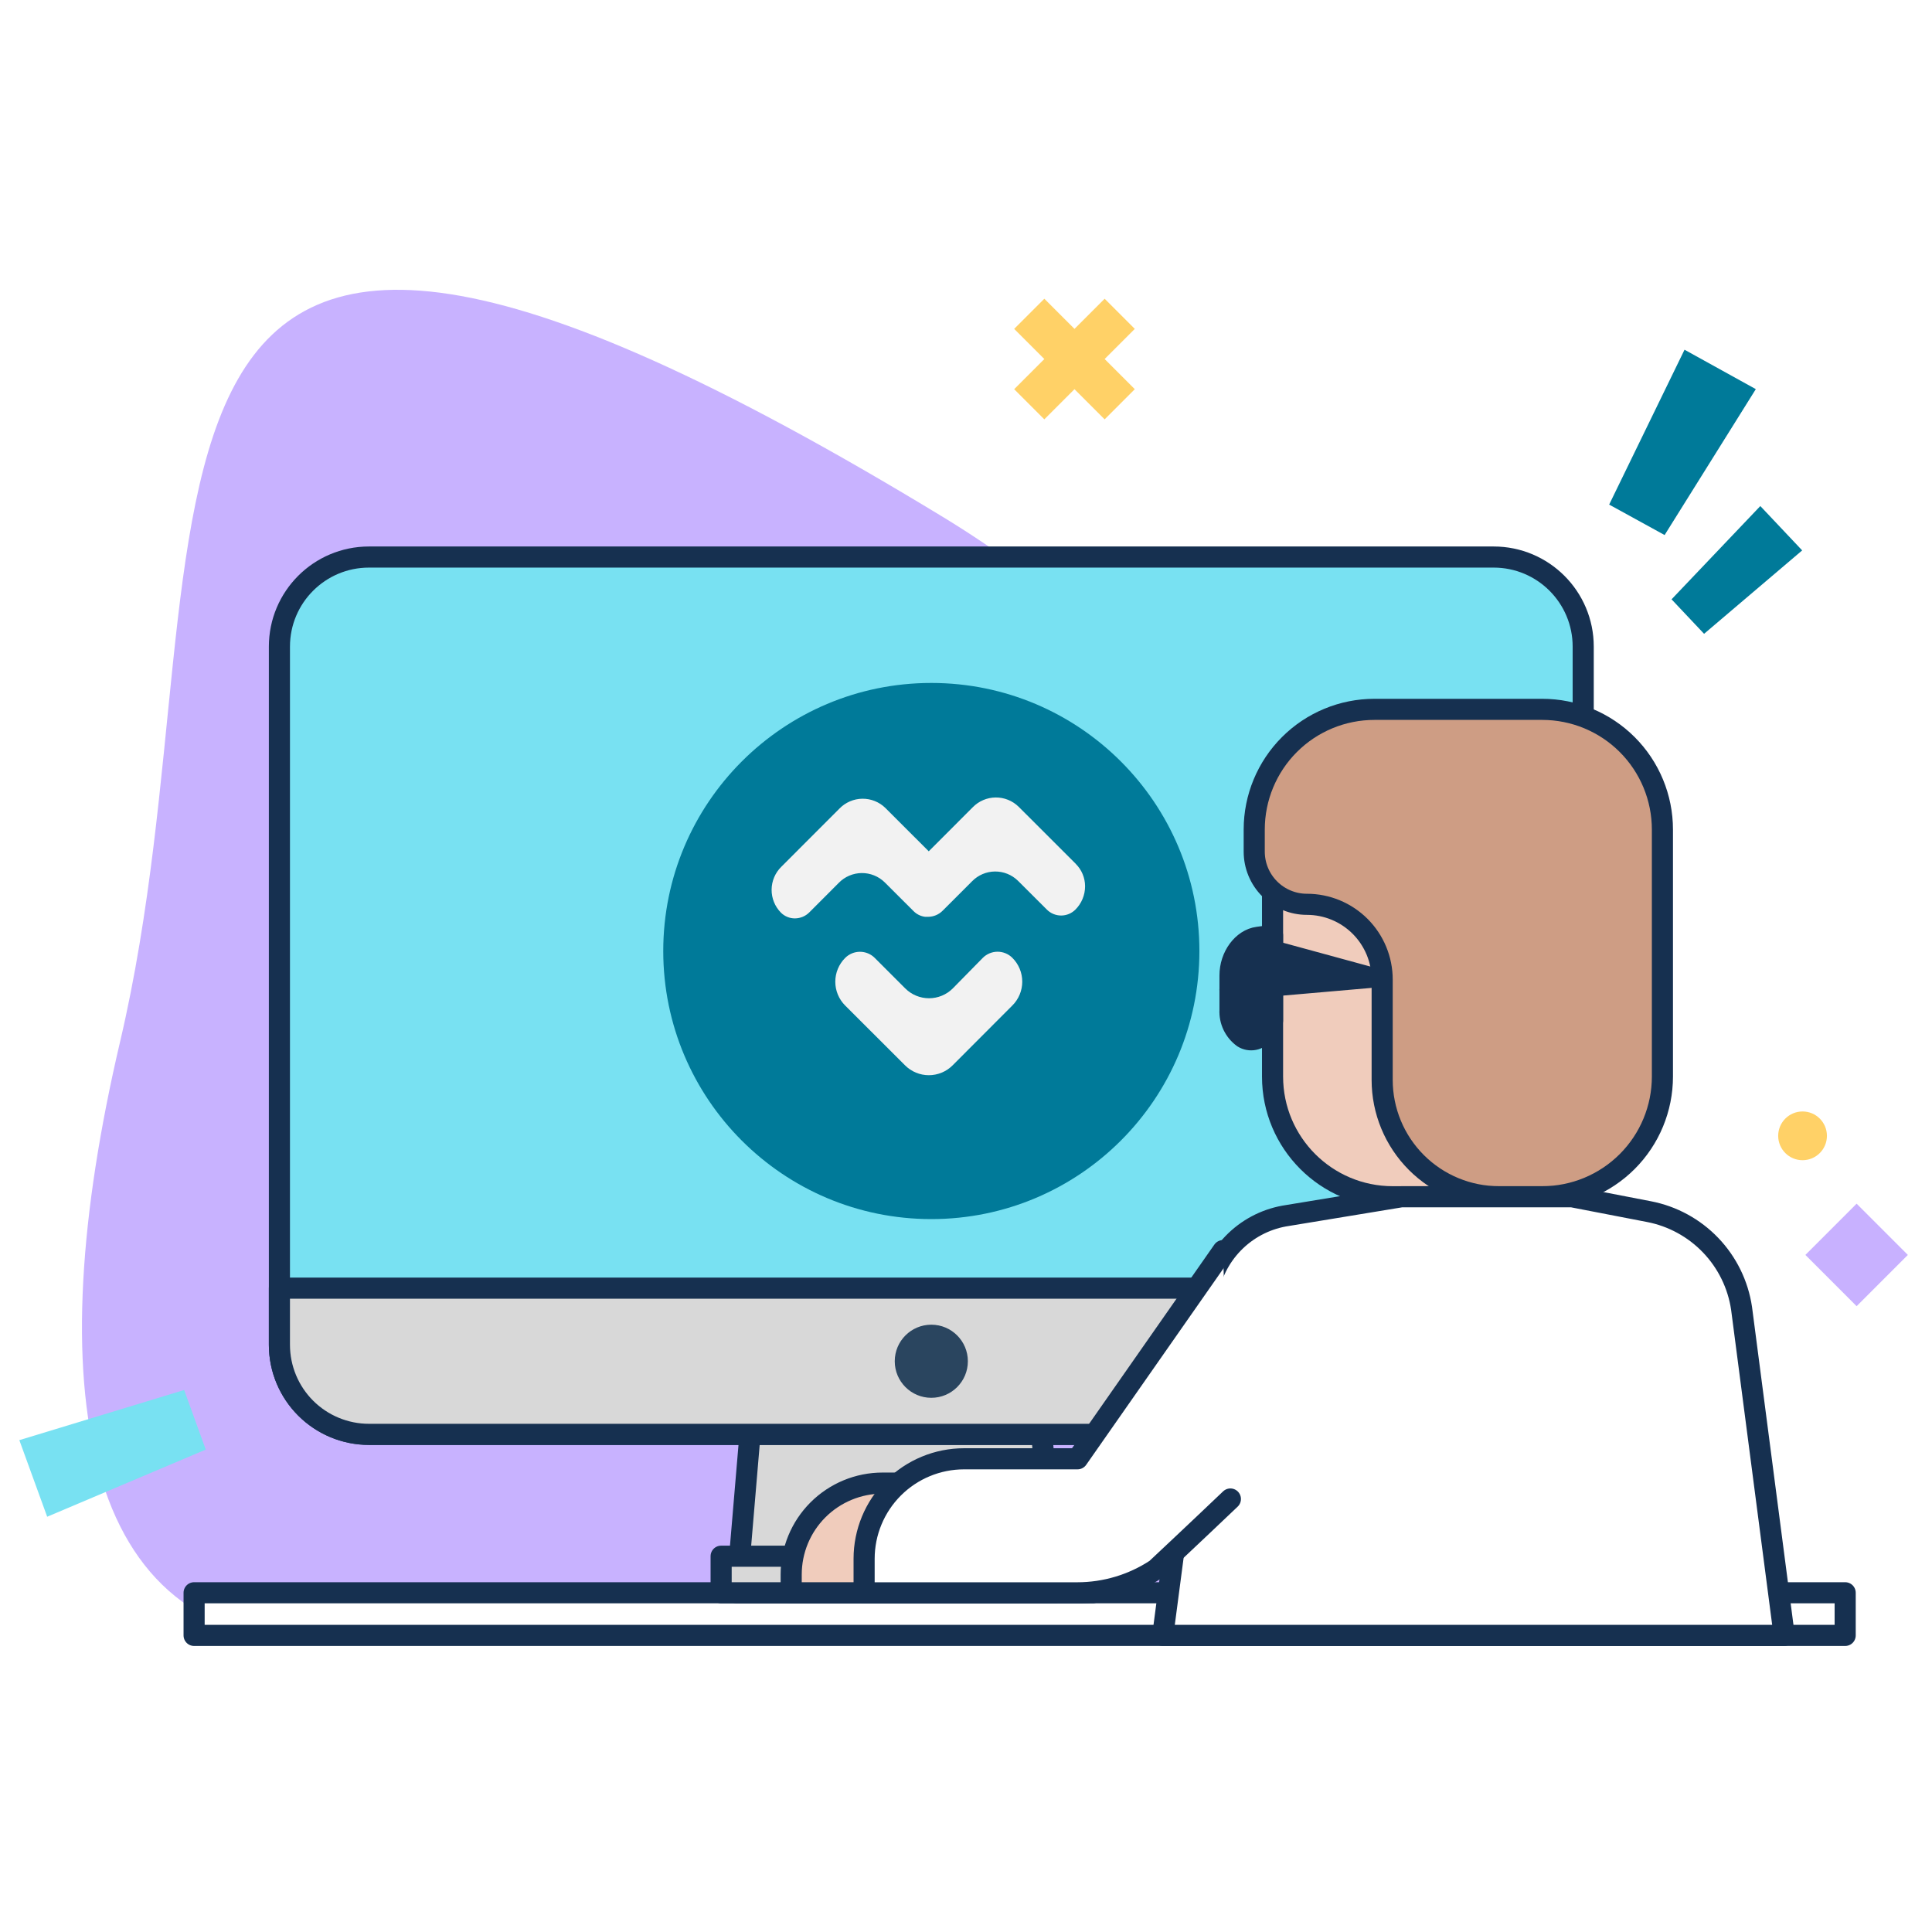<svg xmlns="http://www.w3.org/2000/svg" width="400" height="400" fill="none" viewBox="0 0 400 400"><path fill="#A682FF" fill-opacity=".615" d="M195.38 107.131C285.531 162.001 411.669 338.595 334.977 338.595C278.329 338.595 115.85 339.856 66.064 339.856C16.277 339.856 8.116 287.004 24.879 215.61C50.056 108.392 8.027 -6.873 195.38 107.131Z"/><path fill="#fff" stroke="#163050" stroke-linecap="round" stroke-linejoin="round" stroke-width="4.37" d="M382.023 329.765H40.188V338.595H382.023V329.765Z"/><path fill="#D8D8D8" stroke="#163050" stroke-linecap="round" stroke-linejoin="round" stroke-width="4.37" d="M218.464 329.765H152.506L155.382 295.708H215.588L218.464 329.765Z"/><path fill="#D8D8D8" stroke="#163050" stroke-linecap="round" stroke-linejoin="round" stroke-width="4.37" d="M226.248 322.197H149.303V329.765H226.248V322.197Z"/><path fill="#78E1F2" stroke="#163050" stroke-linecap="round" stroke-linejoin="round" stroke-width="4.37" d="M309.244 115.33H76.393C66.152 115.33 57.85 123.632 57.85 133.872V278.427C57.85 288.667 66.152 296.969 76.393 296.969H309.244C319.484 296.969 327.786 288.667 327.786 278.427V133.872C327.786 123.632 319.484 115.33 309.244 115.33Z"/><path fill="#D8D8D8" stroke="#163050" stroke-linecap="round" stroke-linejoin="round" stroke-width="4.37" d="M327.786 266.696V278.427C327.786 283.344 325.833 288.061 322.355 291.538C318.878 295.015 314.162 296.969 309.244 296.969H76.393C71.475 296.969 66.759 295.015 63.281 291.538C59.804 288.061 57.85 283.344 57.85 278.427V266.696H327.786Z"/><path fill="#F0CCBC" stroke="#163050" stroke-linecap="round" stroke-linejoin="round" stroke-width="4.37" d="M315.499 156.956H288.354C274.609 156.956 263.467 168.098 263.467 181.843V222.888C263.467 236.633 274.609 247.775 288.354 247.775H315.499C329.244 247.775 340.386 236.633 340.386 222.888V181.843C340.386 168.098 329.244 156.956 315.499 156.956Z"/><path fill="#CE9D84" stroke="#163050" stroke-linecap="round" stroke-linejoin="round" stroke-width="4.37" d="M344.186 171.752V222.888C344.186 229.489 341.564 235.819 336.897 240.486C332.23 245.153 325.9 247.775 319.299 247.775H310.356C303.94 247.775 297.786 245.226 293.249 240.689C288.712 236.152 286.163 229.998 286.163 223.582V202.807C286.163 198.676 284.522 194.713 281.6 191.792C278.679 188.87 274.716 187.229 270.585 187.229C269.152 187.229 267.733 186.947 266.409 186.398C265.086 185.85 263.883 185.046 262.87 184.033C261.856 183.02 261.053 181.817 260.504 180.493C259.956 179.17 259.674 177.751 259.674 176.318V171.752C259.674 165.151 262.296 158.821 266.963 154.154C271.63 149.487 277.96 146.865 284.561 146.865H319.299C325.9 146.865 332.23 149.487 336.897 154.154C341.564 158.821 344.186 165.151 344.186 171.752Z"/><path fill="#163050" stroke="#163050" stroke-linecap="round" stroke-linejoin="round" stroke-width="4.37" d="M263.465 193.649V211.309L261.56 213.983C261.102 214.624 260.416 215.068 259.643 215.222C258.87 215.377 258.067 215.231 257.397 214.815C256.501 214.169 255.781 213.309 255.303 212.313C254.824 211.317 254.603 210.217 254.66 209.114V201.949C254.66 198.001 257.259 194.469 260.462 194.053L263.465 193.649Z"/><path fill="#163050" stroke="#163050" stroke-linecap="round" stroke-linejoin="round" stroke-width="4.37" d="M261.564 196.336L283.663 202.365L254.651 204.888L255.269 200.612C255.356 199.896 255.594 199.207 255.969 198.591C256.344 197.975 256.847 197.447 257.444 197.041C258.04 196.636 258.716 196.363 259.427 196.242C260.138 196.12 260.866 196.152 261.564 196.336Z"/><path fill="#fff" stroke="#163050" stroke-linecap="round" stroke-linejoin="round" stroke-width="4.37" d="M265.852 251.774L290.147 247.775H325.465L341.397 250.853C346.271 251.792 350.733 254.221 354.167 257.804C357.602 261.388 359.839 265.949 360.57 270.859L369.399 338.595H240.738L250.009 268.122C250.618 264.086 252.472 260.341 255.313 257.41C258.153 254.479 261.838 252.509 265.852 251.774Z"/><path fill="#F0CCBC" stroke="#163050" stroke-linecap="round" stroke-linejoin="round" stroke-width="4.37" d="M182.727 307.06H210.478V329.765H163.807V325.981C163.807 320.963 165.8 316.15 169.348 312.602C172.897 309.054 177.709 307.06 182.727 307.06Z"/><path fill="#fff" d="M254.739 310.352C246.919 317.807 239.338 324.896 239.338 324.896C234.503 328.079 228.842 329.776 223.053 329.777H178.905V322.726C178.905 317.237 181.086 311.972 184.968 308.09C188.849 304.208 194.114 302.027 199.604 302.027H223.091L253.213 258.926"/><path stroke="#163050" stroke-linecap="round" stroke-linejoin="round" stroke-width="4.37" d="M254.739 310.352C246.919 317.807 239.338 324.896 239.338 324.896C234.503 328.079 228.842 329.776 223.053 329.777H178.905V322.726C178.905 317.237 181.086 311.972 184.968 308.09C188.849 304.208 194.114 302.027 199.604 302.027H223.091L253.213 258.926"/><path fill="#2A455F" d="M192.817 289.401C196.997 289.401 200.386 286.013 200.386 281.833C200.386 277.653 196.997 274.264 192.817 274.264C188.637 274.264 185.249 277.653 185.249 281.833C185.249 286.013 188.637 289.401 192.817 289.401Z"/><path fill="#FFD167" d="M228.705 61.848L234.949 68.091L228.705 74.335L234.949 80.579L228.705 86.823L222.461 80.579L216.217 86.823L209.974 80.579L216.217 74.335L209.974 68.091L216.217 61.848L222.461 68.091L228.705 61.848Z"/><path fill="#78E1F2" d="M38.125 287.786L42.603 300.122L9.769 314.023L4.004 298.167L38.125 287.786Z"/><path fill="#007A99" d="M344.639 110.776L333.16 104.469L348.763 72.405L363.522 80.566L344.639 110.776ZM373.121 113.955L364.455 104.772L346.077 124.084L352.812 131.223L373.121 113.955Z"/><path fill="#FFD167" d="M373.2 240.207C375.987 240.207 378.246 237.948 378.246 235.162C378.246 232.375 375.987 230.116 373.2 230.116C370.414 230.116 368.155 232.375 368.155 235.162C368.155 237.948 370.414 240.207 373.2 240.207Z"/><g filter="url(#filter0_d_21234_106056)"><path fill="#007A99" d="M192.821 249.037C223.473 249.037 248.321 224.188 248.321 193.536C248.321 162.884 223.473 138.035 192.821 138.035C162.168 138.035 137.32 162.884 137.32 193.536C137.32 224.188 162.168 249.037 192.821 249.037Z"/></g><path fill="#F2F2F2" d="M203.475 198.317C203.877 197.913 204.355 197.593 204.881 197.374C205.407 197.156 205.971 197.043 206.54 197.043C207.11 197.043 207.674 197.156 208.2 197.374C208.726 197.593 209.203 197.913 209.605 198.317C210.253 198.963 210.766 199.731 211.116 200.576C211.467 201.421 211.647 202.327 211.647 203.242C211.647 204.157 211.467 205.063 211.116 205.908C210.766 206.753 210.253 207.521 209.605 208.168L197.231 220.567C196.585 221.215 195.817 221.728 194.972 222.078C194.126 222.429 193.22 222.609 192.306 222.609C191.391 222.609 190.485 222.429 189.64 222.078C188.794 221.728 188.026 221.215 187.38 220.567L174.98 208.181C174.333 207.534 173.82 206.766 173.469 205.921C173.119 205.076 172.939 204.17 172.939 203.255C172.939 202.34 173.119 201.434 173.469 200.589C173.82 199.744 174.333 198.976 174.98 198.329C175.382 197.926 175.86 197.605 176.386 197.387C176.912 197.169 177.476 197.056 178.046 197.056C178.615 197.056 179.179 197.169 179.705 197.387C180.231 197.605 180.709 197.926 181.111 198.329L187.418 204.636C188.064 205.283 188.832 205.797 189.677 206.147C190.523 206.497 191.428 206.678 192.343 206.678C193.258 206.678 194.164 206.497 195.009 206.147C195.855 205.797 196.622 205.283 197.269 204.636L203.475 198.317ZM222.724 178.841L210.892 167.022C209.62 165.778 207.907 165.09 206.128 165.109C204.35 165.128 202.651 165.852 201.406 167.123L192.287 176.255L183.318 167.287C182.688 166.669 181.943 166.181 181.124 165.852C180.306 165.523 179.43 165.358 178.548 165.367C177.666 165.377 176.794 165.56 175.983 165.907C175.172 166.253 174.437 166.756 173.82 167.387L161.761 179.459C160.492 180.705 159.77 182.405 159.754 184.183C159.737 185.962 160.427 187.675 161.673 188.944C162.053 189.326 162.505 189.629 163.003 189.834C163.501 190.04 164.035 190.145 164.574 190.143C165.133 190.14 165.686 190.027 166.201 189.811C166.716 189.595 167.183 189.279 167.576 188.881L173.669 182.776C174.285 182.145 175.02 181.642 175.832 181.295C176.643 180.949 177.515 180.766 178.397 180.756C179.279 180.747 180.154 180.912 180.973 181.241C181.791 181.57 182.537 182.058 183.167 182.675L189.158 188.654C189.801 189.297 190.64 189.706 191.542 189.815H191.656H192.16C192.719 189.812 193.272 189.699 193.787 189.483C194.302 189.267 194.77 188.951 195.163 188.553L201.268 182.448C202.513 181.178 204.211 180.453 205.99 180.435C207.768 180.416 209.482 181.104 210.753 182.347L216.745 188.326C217.528 189.109 218.589 189.549 219.696 189.549C220.803 189.549 221.865 189.109 222.648 188.326C223.284 187.693 223.788 186.94 224.132 186.111C224.476 185.282 224.654 184.393 224.654 183.495C224.654 182.63 224.482 181.772 224.149 180.973C223.815 180.175 223.327 179.45 222.711 178.841H222.724Z"/><path fill="#C8B1FF" d="M373.788 259.819L384.393 249.207L394.998 259.819L384.393 270.431L373.788 259.819Z"/><defs><filter id="filter0_d_21234_106056" width="124.453" height="124.453" x="130.594" y="134.672" color-interpolation-filters="sRGB" filterUnits="userSpaceOnUse"><feFlood flood-opacity="0" result="BackgroundImageFix"/><feColorMatrix in="SourceAlpha" result="hardAlpha" type="matrix" values="0 0 0 0 0 0 0 0 0 0 0 0 0 0 0 0 0 0 127 0"/><feOffset dy="3.363"/><feGaussianBlur stdDeviation="3.363"/><feColorMatrix type="matrix" values="0 0 0 0 0 0 0 0 0 0 0 0 0 0 0 0 0 0 0.15 0"/><feBlend in2="BackgroundImageFix" mode="normal" result="effect1_dropShadow_21234_106056"/><feBlend in="SourceGraphic" in2="effect1_dropShadow_21234_106056" mode="normal" result="shape"/></filter></defs></svg>
